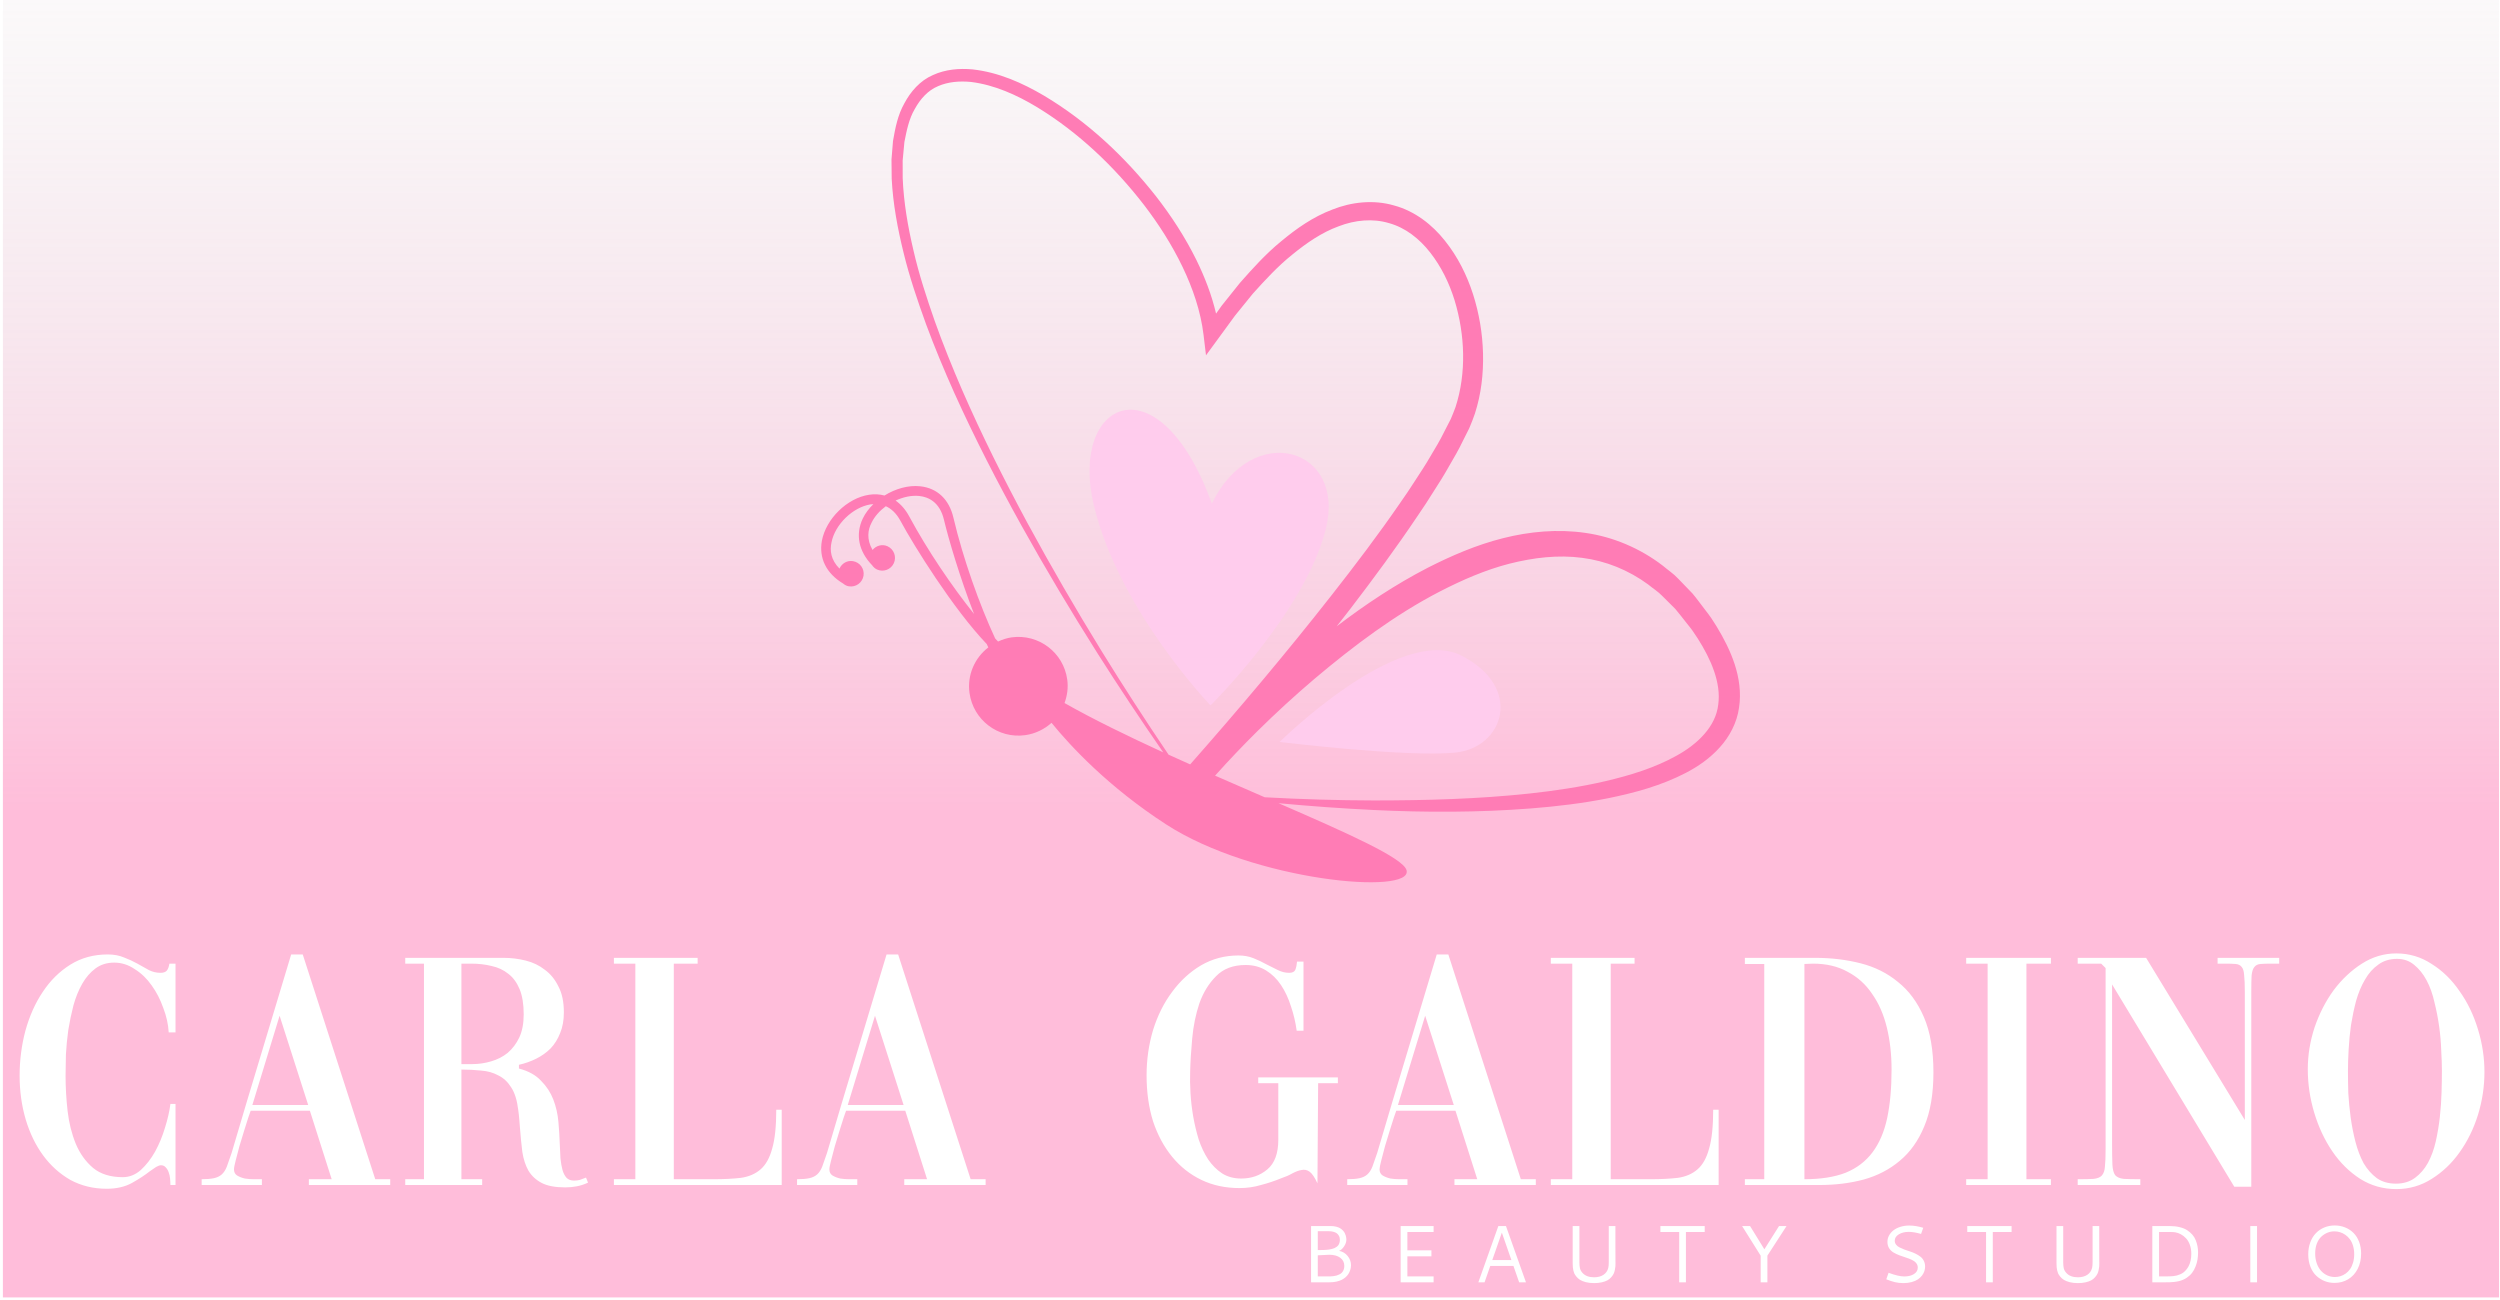 <svg width="577" height="300" viewBox="0 0 577 300" fill="none" xmlns="http://www.w3.org/2000/svg">
<g clip-path="url(#clip0)">
<rect x="-13" y="-37" width="615" height="386" fill="url(#paint0_linear)"/>
<g filter="url(#filter0_d)">
<path d="M39.331 269.5C39.331 269.028 39.304 268.531 39.252 268.007C39.2 267.482 39.095 267.011 38.938 266.592C38.781 266.12 38.545 265.727 38.231 265.413C37.969 265.098 37.602 264.941 37.131 264.941C36.869 264.941 36.502 265.072 36.031 265.334C35.612 265.596 35.114 265.937 34.538 266.356C33.491 267.194 32.129 268.085 30.453 269.028C28.829 269.919 26.892 270.365 24.64 270.365C21.549 270.365 18.747 269.683 16.233 268.321C13.772 266.906 11.677 265.02 9.949 262.661C8.22 260.303 6.885 257.552 5.942 254.408C4.999 251.211 4.528 247.831 4.528 244.268C4.528 240.705 4.973 237.246 5.864 233.892C6.806 230.486 8.142 227.499 9.87 224.931C11.598 222.311 13.72 220.215 16.233 218.643C18.747 217.071 21.628 216.285 24.875 216.285C26.289 216.285 27.546 216.521 28.646 216.992C29.746 217.412 30.767 217.883 31.71 218.407C32.653 218.931 33.543 219.429 34.381 219.901C35.219 220.32 36.109 220.53 37.052 220.53C37.681 220.53 38.152 220.372 38.466 220.058C38.781 219.691 38.99 219.141 39.095 218.407H40.509V234.285H38.938C38.833 232.399 38.414 230.512 37.681 228.626C37 226.687 36.109 224.958 35.01 223.438C33.91 221.866 32.6 220.608 31.081 219.665C29.615 218.669 28.044 218.171 26.368 218.171C24.692 218.171 23.252 218.617 22.047 219.508C20.842 220.399 19.821 221.578 18.983 223.045C18.145 224.512 17.464 226.189 16.941 228.076C16.469 229.91 16.076 231.796 15.762 233.735C15.5 235.622 15.317 237.508 15.212 239.395C15.16 241.229 15.134 242.853 15.134 244.268C15.134 246.941 15.291 249.666 15.605 252.443C15.919 255.168 16.548 257.683 17.491 259.989C18.433 262.242 19.769 264.102 21.497 265.57C23.225 266.985 25.504 267.692 28.332 267.692C29.851 267.692 31.239 267.142 32.496 266.041C33.753 264.889 34.852 263.474 35.795 261.797C36.738 260.068 37.497 258.233 38.073 256.294C38.702 254.303 39.121 252.469 39.331 250.792H40.509V269.5H39.331ZM46.541 268.164C47.693 268.164 48.636 268.085 49.369 267.928C50.102 267.771 50.705 267.482 51.176 267.063C51.647 266.644 52.04 266.041 52.354 265.255C52.669 264.417 53.035 263.369 53.454 262.111C55.706 254.46 57.984 246.836 60.289 239.237C62.593 231.587 64.898 223.936 67.202 216.285H69.873L86.607 268.164H90.063V269.5H71.287V268.164H76.551L71.523 252.364H57.854L57.304 253.936C57.042 254.722 56.727 255.718 56.361 256.923C55.994 258.129 55.628 259.334 55.261 260.539C54.947 261.744 54.659 262.845 54.397 263.84C54.135 264.836 54.004 265.517 54.004 265.884C54.004 266.513 54.24 266.985 54.711 267.299C55.235 267.614 55.837 267.849 56.518 268.007C57.199 268.111 57.88 268.164 58.561 268.164C59.294 268.164 59.87 268.164 60.289 268.164H60.446V269.5H46.541V268.164ZM58.246 251.028H71.13L64.531 230.434L58.246 251.028ZM106.493 268.164H111.285V269.5H93.531V268.164H97.851V218.407H93.531V217.071H116.235C117.963 217.071 119.665 217.281 121.341 217.7C123.017 218.119 124.483 218.827 125.74 219.822C127.05 220.765 128.097 222.049 128.883 223.674C129.721 225.246 130.14 227.237 130.14 229.648C130.14 231.482 129.852 233.08 129.276 234.443C128.752 235.805 128.019 236.984 127.076 237.98C126.133 238.923 125.033 239.709 123.776 240.338C122.519 240.967 121.184 241.438 119.77 241.753V242.617C121.969 243.194 123.672 244.137 124.876 245.447C126.133 246.705 127.076 248.146 127.704 249.77C128.333 251.395 128.726 253.124 128.883 254.958C129.04 256.74 129.145 258.443 129.197 260.068C129.249 261.22 129.302 262.321 129.354 263.369C129.459 264.365 129.616 265.255 129.826 266.041C130.035 266.775 130.349 267.378 130.768 267.849C131.187 268.269 131.763 268.478 132.497 268.478C132.968 268.478 133.413 268.426 133.832 268.321C134.251 268.164 134.67 268.007 135.089 267.849C135.141 267.849 135.194 267.823 135.246 267.771L135.718 268.95C134.827 269.369 133.937 269.657 133.047 269.814C132.209 269.972 131.344 270.05 130.454 270.05C128.15 270.05 126.343 269.71 125.033 269.028C123.724 268.347 122.703 267.404 121.969 266.199C121.289 264.993 120.817 263.552 120.555 261.875C120.346 260.198 120.163 258.338 120.005 256.294C119.953 255.666 119.901 255.011 119.848 254.329C119.796 253.648 119.717 252.941 119.613 252.207C119.351 249.954 118.801 248.198 117.963 246.941C117.177 245.683 116.182 244.766 114.978 244.189C113.825 243.561 112.516 243.194 111.05 243.089C109.583 242.932 108.064 242.853 106.493 242.853V268.164ZM106.493 218.407V241.596H109.007C110.473 241.596 111.914 241.386 113.328 240.967C114.794 240.547 116.077 239.892 117.177 239.002C118.277 238.058 119.168 236.879 119.848 235.464C120.529 233.997 120.87 232.215 120.87 230.119C120.87 227.761 120.555 225.822 119.927 224.303C119.298 222.783 118.434 221.604 117.334 220.765C116.235 219.875 114.951 219.272 113.485 218.958C112.018 218.591 110.447 218.407 108.771 218.407H106.493ZM180.419 252.128V269.5H141.689V268.164H146.638V218.407H141.689V217.071H161.014V218.407H155.515V268.164H164.707C167.116 268.164 169.211 268.059 170.992 267.849C172.825 267.587 174.344 266.932 175.548 265.884C176.753 264.836 177.643 263.238 178.219 261.089C178.848 258.941 179.162 255.954 179.162 252.128H180.419ZM183.958 268.164C185.11 268.164 186.052 268.085 186.786 267.928C187.519 267.771 188.121 267.482 188.593 267.063C189.064 266.644 189.457 266.041 189.771 265.255C190.085 264.417 190.452 263.369 190.871 262.111C193.123 254.46 195.401 246.836 197.706 239.237C200.01 231.587 202.315 223.936 204.619 216.285H207.29L224.023 268.164H227.48V269.5H208.704V268.164H213.968L208.94 252.364H195.27L194.72 253.936C194.458 254.722 194.144 255.718 193.778 256.923C193.411 258.129 193.044 259.334 192.678 260.539C192.364 261.744 192.075 262.845 191.814 263.84C191.552 264.836 191.421 265.517 191.421 265.884C191.421 266.513 191.656 266.985 192.128 267.299C192.652 267.614 193.254 267.849 193.935 268.007C194.616 268.111 195.296 268.164 195.977 268.164C196.711 268.164 197.287 268.164 197.706 268.164H197.863V269.5H183.958V268.164ZM195.663 251.028H208.547L201.948 230.434L195.663 251.028ZM300.847 233.892H299.276C299.014 231.953 298.569 230.067 297.941 228.233C297.365 226.399 296.605 224.774 295.662 223.359C294.72 221.944 293.568 220.818 292.206 219.979C290.844 219.141 289.273 218.722 287.492 218.722C284.612 218.722 282.333 219.586 280.657 221.316C278.981 222.993 277.698 225.089 276.808 227.604C275.97 230.119 275.42 232.818 275.158 235.7C274.896 238.53 274.739 241.098 274.687 243.403C274.634 244.871 274.661 246.495 274.765 248.277C274.87 250.059 275.08 251.866 275.394 253.701C275.708 255.482 276.127 257.238 276.651 258.967C277.227 260.696 277.96 262.242 278.85 263.605C279.741 264.915 280.815 265.989 282.071 266.827C283.328 267.614 284.795 268.007 286.471 268.007C288.828 268.007 290.844 267.299 292.52 265.884C294.196 264.469 295.034 262.19 295.034 259.046V245.997H290.399V244.661H308.782V245.997H304.226L304.068 269.107C303.44 267.744 302.838 266.854 302.262 266.434C301.685 266.015 301.057 265.884 300.376 266.041C299.748 266.146 299.041 266.408 298.255 266.827C297.522 267.247 296.684 267.613 295.741 267.928C294.222 268.557 292.651 269.081 291.027 269.5C289.456 269.972 287.806 270.207 286.078 270.207C282.831 270.207 279.898 269.579 277.279 268.321C274.661 267.063 272.409 265.282 270.523 262.976C268.638 260.67 267.171 257.945 266.124 254.801C265.129 251.604 264.631 248.067 264.631 244.189C264.631 240.574 265.129 237.089 266.124 233.735C267.171 230.381 268.638 227.447 270.523 224.931C272.409 222.364 274.634 220.32 277.201 218.8C279.819 217.281 282.7 216.521 285.842 216.521C287.099 216.521 288.252 216.73 289.299 217.15C290.347 217.569 291.342 218.04 292.284 218.565C293.227 219.036 294.117 219.482 294.955 219.901C295.793 220.32 296.658 220.53 297.548 220.53C298.281 220.53 298.753 220.294 298.962 219.822C299.171 219.298 299.302 218.669 299.355 217.936H300.847V233.892ZM310.94 268.164C312.092 268.164 313.035 268.085 313.768 267.928C314.502 267.771 315.104 267.482 315.575 267.063C316.047 266.644 316.44 266.041 316.754 265.255C317.068 264.417 317.435 263.369 317.854 262.111C320.106 254.46 322.384 246.836 324.688 239.237C326.993 231.587 329.297 223.936 331.602 216.285H334.273L351.006 268.164H354.463V269.5H335.687V268.164H340.95L335.923 252.364H322.253L321.703 253.936C321.441 254.722 321.127 255.718 320.76 256.923C320.394 258.129 320.027 259.334 319.661 260.539C319.346 261.744 319.058 262.845 318.796 263.84C318.534 264.836 318.404 265.517 318.404 265.884C318.404 266.513 318.639 266.985 319.111 267.299C319.634 267.614 320.237 267.849 320.917 268.007C321.598 268.111 322.279 268.164 322.96 268.164C323.693 268.164 324.269 268.164 324.688 268.164H324.845V269.5H310.94V268.164ZM322.646 251.028H335.53L328.931 230.434L322.646 251.028ZM396.661 252.128V269.5H357.93V268.164H362.879V218.407H357.93V217.071H377.256V218.407H371.757V268.164H380.949C383.358 268.164 385.453 268.059 387.233 267.849C389.067 267.587 390.585 266.932 391.79 265.884C392.995 264.836 393.885 263.238 394.461 261.089C395.09 258.941 395.404 255.954 395.404 252.128H396.661ZM402.714 217.071H418.976C422.642 217.071 426.125 217.49 429.424 218.329C432.724 219.167 435.604 220.608 438.066 222.652C440.58 224.643 442.57 227.342 444.037 230.748C445.503 234.154 446.236 238.399 446.236 243.482C446.236 248.46 445.529 252.626 444.115 255.98C442.753 259.281 440.868 261.928 438.459 263.919C436.102 265.91 433.326 267.351 430.131 268.242C426.989 269.081 423.611 269.5 419.997 269.5H402.714V268.164H407.192V218.486H402.714V217.071ZM416.462 218.486V268.164C420.233 268.164 423.401 267.666 425.968 266.67C428.534 265.622 430.603 264.05 432.174 261.954C433.745 259.858 434.871 257.238 435.552 254.094C436.233 250.897 436.573 247.15 436.573 242.853C436.573 239.342 436.207 236.093 435.473 233.106C434.74 230.119 433.614 227.552 432.095 225.403C430.629 223.202 428.743 221.499 426.439 220.294C424.187 219.036 421.516 218.407 418.426 218.407L416.462 218.486ZM453.793 217.071H473.355V218.407H467.698V268.164H473.355V269.5H453.793V268.164H458.742V218.407H453.793V217.071ZM479.531 268.164C481.102 268.164 482.333 268.138 483.223 268.085C484.114 267.98 484.742 267.718 485.109 267.299C485.528 266.827 485.763 266.146 485.816 265.255C485.921 264.312 485.973 262.976 485.973 261.247V219.429L484.952 218.407H479.531V217.071H495.322L518.104 254.487V224.931C518.104 223.255 518.052 221.971 517.947 221.08C517.895 220.189 517.711 219.56 517.397 219.193C517.083 218.774 516.612 218.538 515.983 218.486C515.407 218.434 514.595 218.407 513.548 218.407H511.819V217.071H526.039V218.407H524.232C523.184 218.407 522.346 218.434 521.718 218.486C521.09 218.538 520.618 218.774 520.304 219.193C519.99 219.56 519.78 220.189 519.675 221.08C519.623 221.971 519.597 223.255 519.597 224.931V269.893H515.669L487.466 223.202V259.91C487.466 262.006 487.492 263.631 487.544 264.784C487.597 265.884 487.806 266.696 488.173 267.22C488.592 267.692 489.246 267.98 490.137 268.085C491.027 268.138 492.31 268.164 493.986 268.164V269.5H479.531V268.164ZM553.064 216.049C556.049 216.049 558.772 216.861 561.234 218.486C563.748 220.058 565.895 222.154 567.676 224.774C569.509 227.342 570.923 230.277 571.918 233.578C572.913 236.827 573.411 240.102 573.411 243.403C573.411 246.757 572.913 250.059 571.918 253.308C570.923 256.504 569.509 259.386 567.676 261.954C565.895 264.469 563.748 266.513 561.234 268.085C558.772 269.657 556.049 270.443 553.064 270.443C550.026 270.443 547.25 269.657 544.736 268.085C542.222 266.461 540.075 264.338 538.294 261.718C536.514 259.098 535.126 256.137 534.131 252.836C533.135 249.535 532.638 246.181 532.638 242.775C532.638 239.526 533.162 236.303 534.209 233.106C535.309 229.91 536.775 227.054 538.609 224.538C540.494 222.023 542.667 219.979 545.129 218.407C547.591 216.835 550.235 216.049 553.064 216.049ZM553.221 217.307C551.545 217.307 550.105 217.752 548.9 218.643C547.695 219.482 546.674 220.634 545.836 222.102C544.998 223.517 544.317 225.141 543.794 226.975C543.322 228.757 542.929 230.617 542.615 232.556C542.353 234.443 542.17 236.329 542.065 238.216C541.96 240.05 541.908 241.7 541.908 243.168C541.908 244.687 541.934 246.39 541.987 248.277C542.091 250.111 542.275 251.997 542.537 253.936C542.798 255.823 543.165 257.683 543.636 259.517C544.108 261.351 544.736 263.002 545.522 264.469C546.36 265.884 547.381 267.037 548.586 267.928C549.79 268.766 551.257 269.186 552.985 269.186C554.713 269.186 556.18 268.74 557.385 267.849C558.589 266.958 559.584 265.806 560.37 264.391C561.155 262.923 561.758 261.273 562.177 259.439C562.596 257.552 562.91 255.666 563.119 253.779C563.329 251.84 563.46 249.954 563.512 248.12C563.565 246.233 563.591 244.556 563.591 243.089C563.591 241.779 563.538 240.233 563.434 238.451C563.381 236.67 563.224 234.836 562.962 232.949C562.701 231.063 562.334 229.176 561.862 227.29C561.443 225.403 560.841 223.726 560.056 222.259C559.27 220.792 558.327 219.613 557.227 218.722C556.128 217.778 554.792 217.307 553.221 217.307Z" fill="white"/>
</g>
<g filter="url(#filter1_d)">
<path d="M304.146 280.161V284.52C304.262 284.514 304.463 284.511 304.749 284.511C305.036 284.504 305.258 284.501 305.416 284.501C305.574 284.495 305.796 284.483 306.083 284.465C306.369 284.44 306.597 284.416 306.768 284.392C306.944 284.361 307.154 284.319 307.398 284.264C307.648 284.203 307.848 284.136 308.001 284.063C308.159 283.984 308.324 283.886 308.494 283.77C308.671 283.648 308.808 283.514 308.905 283.368C309.002 283.222 309.081 283.048 309.142 282.847C309.209 282.64 309.243 282.415 309.243 282.171C309.243 281.988 309.225 281.815 309.188 281.65C309.151 281.486 309.075 281.309 308.96 281.12C308.844 280.931 308.695 280.77 308.512 280.636C308.329 280.502 308.077 280.389 307.754 280.298C307.438 280.207 307.069 280.161 306.649 280.161H304.146ZM304.146 285.726V290.588H306.567C306.786 290.588 306.968 290.588 307.115 290.588C307.267 290.582 307.483 290.563 307.763 290.533C308.043 290.496 308.281 290.451 308.476 290.396C308.677 290.335 308.899 290.246 309.142 290.131C309.386 290.009 309.581 289.866 309.727 289.701C309.879 289.537 310.007 289.327 310.111 289.071C310.214 288.809 310.266 288.513 310.266 288.184C310.266 287.374 309.952 286.741 309.325 286.284C308.698 285.826 307.855 285.598 306.795 285.598C306.679 285.598 305.796 285.641 304.146 285.726ZM302.594 278.973H307.17C307.614 278.973 308.019 279.022 308.384 279.119C308.756 279.21 309.06 279.329 309.298 279.475C309.541 279.622 309.754 279.795 309.937 279.996C310.126 280.197 310.269 280.392 310.366 280.581C310.464 280.77 310.543 280.971 310.604 281.184C310.665 281.397 310.701 281.574 310.713 281.714C310.732 281.848 310.741 281.976 310.741 282.098C310.741 282.628 310.561 283.158 310.202 283.688C309.843 284.212 309.462 284.55 309.06 284.702C309.864 284.849 310.521 285.239 311.033 285.872C311.55 286.5 311.809 287.216 311.809 288.02C311.809 288.209 311.791 288.407 311.754 288.614C311.724 288.821 311.66 289.055 311.563 289.317C311.465 289.579 311.341 289.829 311.188 290.067C311.036 290.304 310.829 290.542 310.567 290.78C310.305 291.011 310.004 291.212 309.663 291.383C309.328 291.553 308.914 291.693 308.421 291.803C307.934 291.907 307.398 291.958 306.813 291.958H302.594V278.973ZM323.269 291.958V278.973H330.877V280.344H324.821V284.584H330.374V285.955H324.821V290.588H330.877V291.958H323.269ZM345.816 278.973H347.578L352.191 291.958H350.62L349.304 288.184H343.953L342.637 291.958H341.203L345.816 278.973ZM346.629 280.49L344.418 286.823H348.83L346.629 280.49ZM362.974 278.973H364.527V287.389C364.527 287.907 364.57 288.352 364.655 288.723C364.746 289.095 364.935 289.442 365.221 289.765C365.83 290.454 366.728 290.798 367.915 290.798C368.774 290.798 369.489 290.612 370.062 290.24C370.64 289.863 371.014 289.333 371.185 288.65C371.264 288.327 371.304 287.907 371.304 287.389V278.973H372.838C372.838 280.928 372.838 282.528 372.838 283.77C372.844 285.013 372.847 285.811 372.847 286.164C372.847 286.512 372.847 286.792 372.847 287.006C372.853 287.213 372.856 287.386 372.856 287.526C372.856 287.807 372.85 288.053 372.838 288.267C372.826 288.474 372.783 288.748 372.71 289.089C372.643 289.43 372.549 289.729 372.427 289.985C372.305 290.234 372.12 290.502 371.87 290.789C371.626 291.075 371.334 291.313 370.993 291.501C370.658 291.684 370.226 291.836 369.696 291.958C369.172 292.08 368.579 292.141 367.915 292.141C367.203 292.141 366.563 292.068 365.997 291.922C365.431 291.769 364.987 291.59 364.664 291.383C364.341 291.176 364.061 290.926 363.824 290.633C363.592 290.341 363.431 290.091 363.339 289.884C363.254 289.671 363.184 289.448 363.129 289.217C363.026 288.815 362.974 288.245 362.974 287.508V278.973ZM383.219 278.973H393.447V280.344H389.111V291.958H387.559V280.344H383.219V278.973ZM402.078 278.973H403.915L407.218 284.337L410.6 278.973H412.332L407.914 285.808V291.958H406.361V285.808L402.078 278.973ZM440.658 278.854C441.657 278.854 442.731 279.028 443.883 279.375L443.382 280.791C442.286 280.475 441.336 280.316 440.531 280.316C439.63 280.316 438.867 280.508 438.238 280.892C437.617 281.27 437.307 281.76 437.307 282.363C437.307 282.698 437.408 282.997 437.61 283.259C437.808 283.521 438.073 283.734 438.403 283.898C438.732 284.063 439.106 284.227 439.525 284.392C439.948 284.55 440.374 284.696 440.804 284.83C441.242 284.964 441.672 285.135 442.091 285.342C442.514 285.549 442.888 285.778 443.217 286.027C443.546 286.271 443.808 286.591 444.01 286.987C444.212 287.383 444.313 287.831 444.313 288.331C444.313 288.678 444.257 289.025 444.149 289.372C444.037 289.713 443.857 290.055 443.599 290.396C443.344 290.731 443.026 291.026 442.649 291.282C442.271 291.538 441.796 291.745 441.216 291.904C440.643 292.062 440.004 292.141 439.297 292.141C438.593 292.141 437.939 292.068 437.344 291.922C436.753 291.776 436.091 291.556 435.354 291.264L435.881 289.756C437.404 290.323 438.608 290.606 439.491 290.606C440.415 290.606 441.167 290.42 441.747 290.048C442.331 289.677 442.622 289.18 442.622 288.559C442.622 288.145 442.492 287.788 442.23 287.49C441.975 287.185 441.639 286.942 441.227 286.759C440.816 286.57 440.363 286.396 439.865 286.238C439.364 286.073 438.867 285.899 438.365 285.717C437.875 285.528 437.419 285.312 437.007 285.068C436.599 284.824 436.263 284.495 436.001 284.081C435.747 283.667 435.619 283.179 435.619 282.619C435.619 282.119 435.735 281.641 435.975 281.184C436.218 280.727 436.551 280.328 436.977 279.987C437.404 279.64 437.939 279.366 438.578 279.165C439.214 278.958 439.91 278.854 440.658 278.854ZM454.044 278.973H464.275V280.344H459.936V291.958H458.383V280.344H454.044V278.973ZM474.638 278.973H476.19V287.389C476.19 287.907 476.235 288.352 476.317 288.723C476.411 289.095 476.598 289.442 476.886 289.765C477.492 290.454 478.39 290.798 479.58 290.798C480.436 290.798 481.155 290.612 481.727 290.24C482.303 289.863 482.677 289.333 482.849 288.65C482.928 288.327 482.969 287.907 482.969 287.389V278.973H484.503C484.503 280.928 484.503 282.528 484.503 283.77C484.506 285.013 484.51 285.811 484.51 286.164C484.51 286.512 484.51 286.792 484.51 287.006C484.518 287.213 484.521 287.386 484.521 287.526C484.521 287.807 484.514 288.053 484.503 288.267C484.492 288.474 484.447 288.748 484.376 289.089C484.308 289.43 484.211 289.729 484.091 289.985C483.968 290.234 483.784 290.502 483.534 290.789C483.291 291.075 482.999 291.313 482.658 291.501C482.322 291.684 481.892 291.836 481.36 291.958C480.837 292.08 480.242 292.141 479.58 292.141C478.865 292.141 478.229 292.068 477.66 291.922C477.096 291.769 476.65 291.59 476.329 291.383C476.003 291.176 475.726 290.926 475.487 290.633C475.255 290.341 475.094 290.091 475.004 289.884C474.918 289.671 474.847 289.448 474.795 289.217C474.69 288.815 474.638 288.245 474.638 287.508V278.973ZM498.307 280.344V290.588H500.2C500.473 290.588 500.697 290.585 500.873 290.578C501.057 290.572 501.3 290.554 501.607 290.524C501.917 290.493 502.183 290.448 502.4 290.387C502.624 290.326 502.878 290.237 503.159 290.122C503.443 290.006 503.698 289.866 503.915 289.701C504.135 289.537 504.356 289.327 504.573 289.071C504.794 288.815 504.985 288.525 505.149 288.203C505.549 287.429 505.752 286.488 505.752 285.379C505.752 284.611 505.639 283.92 505.415 283.304C505.194 282.683 504.899 282.18 504.528 281.797C504.162 281.407 503.769 281.099 503.35 280.874C502.935 280.648 502.501 280.496 502.044 280.417C501.775 280.368 501.371 280.344 500.828 280.344H498.307ZM500.776 278.973C501.614 278.973 502.377 279.058 503.065 279.229C503.754 279.393 504.33 279.628 504.794 279.932C505.261 280.237 505.665 280.581 505.998 280.965C506.335 281.349 506.593 281.778 506.777 282.253C506.964 282.723 507.102 283.185 507.184 283.642C507.27 284.099 507.315 284.574 507.315 285.068C507.315 285.634 507.27 286.18 507.184 286.704C507.102 287.228 506.952 287.761 506.739 288.303C506.53 288.845 506.264 289.333 505.935 289.765C505.613 290.192 505.19 290.578 504.674 290.926C504.158 291.267 503.571 291.52 502.912 291.684C502.572 291.769 502.19 291.833 501.771 291.876C501.348 291.919 501.004 291.943 500.727 291.949C500.454 291.955 500.069 291.958 499.568 291.958H496.754V278.973H500.776ZM519.369 278.973H520.921V291.958H519.369V278.973ZM538.855 278.836C539.712 278.836 540.513 278.988 541.257 279.293C542.005 279.591 542.653 280.015 543.191 280.563C543.741 281.111 544.171 281.797 544.482 282.619C544.792 283.435 544.946 284.334 544.946 285.315C544.946 286.643 544.68 287.825 544.153 288.861C543.629 289.89 542.896 290.688 541.96 291.255C541.029 291.815 539.97 292.095 538.792 292.095C538.01 292.095 537.265 291.958 536.551 291.684C535.84 291.404 535.197 290.999 534.624 290.469C534.052 289.939 533.596 289.247 533.255 288.395C532.915 287.536 532.743 286.57 532.743 285.497C532.743 284.492 532.9 283.572 533.21 282.738C533.521 281.903 533.947 281.203 534.49 280.636C535.032 280.063 535.676 279.622 536.424 279.311C537.172 278.994 537.984 278.836 538.855 278.836ZM538.773 280.197C538.219 280.197 537.684 280.301 537.172 280.508C536.663 280.715 536.192 281.02 535.758 281.422C535.331 281.818 534.987 282.354 534.725 283.03C534.471 283.7 534.344 284.459 534.344 285.306C534.344 286.116 534.46 286.865 534.699 287.554C534.935 288.236 535.26 288.809 535.668 289.272C536.076 289.735 536.555 290.094 537.108 290.35C537.67 290.606 538.268 290.734 538.908 290.734C539.342 290.734 539.764 290.67 540.18 290.542C540.599 290.414 540.999 290.213 541.384 289.939C541.77 289.659 542.103 289.317 542.391 288.915C542.682 288.513 542.911 288.017 543.083 287.426C543.259 286.835 543.348 286.186 543.348 285.479C543.348 284.76 543.255 284.102 543.075 283.505C542.892 282.908 542.649 282.409 542.342 282.007C542.046 281.605 541.695 281.267 541.295 280.992C540.898 280.712 540.486 280.511 540.06 280.389C539.641 280.261 539.211 280.197 538.773 280.197Z" fill="white"/>
</g>
<g filter="url(#filter2_d)">
<path d="M189.691 120.812C190.642 115.74 195.519 110.961 200.572 110.191C201.836 109.992 203.028 110.069 204.141 110.364C206.664 108.797 209.648 107.934 212.389 108.233C216.329 108.661 219.051 111.236 220.046 115.47C222.312 125.088 226.129 135.702 229.684 143.358C229.903 143.587 230.146 143.84 230.352 144.065C231.335 143.619 232.369 143.256 233.491 143.102C239.728 142.247 245.466 146.61 246.32 152.844C246.581 154.75 246.306 156.58 245.693 158.262C252.398 162.057 260.305 165.902 268.477 169.652C263.279 162.131 258.222 154.538 253.329 146.825C247.221 137.162 241.345 127.343 235.783 117.352C230.227 107.354 224.99 97.175 220.274 86.73C217.942 81.504 215.723 76.211 213.733 70.827C211.785 65.425 209.917 59.986 208.558 54.38C207.175 48.784 206.101 43.08 205.802 37.251L205.757 32.802L206.106 28.533C206.626 25.553 207.19 22.567 208.721 19.863C210.132 17.183 212.336 14.608 215.302 13.331C218.215 11.99 221.407 11.748 224.422 12.01C230.471 12.674 235.961 15.136 240.981 18.091C251.005 24.081 259.593 32.145 266.775 41.264C270.342 45.841 273.533 50.748 276.129 56.002C278.049 59.928 279.654 64.059 280.667 68.375L281.974 66.546L286.179 61.288C289.151 57.919 292.175 54.556 295.719 51.668C299.214 48.76 303.031 46.062 307.473 44.382C311.841 42.627 316.977 42.027 321.743 43.419C326.561 44.714 330.577 47.878 333.505 51.58C336.474 55.29 338.574 59.535 339.99 63.945C341.394 68.363 342.166 72.959 342.281 77.586C342.396 82.213 341.872 86.909 340.42 91.426C340.04 92.582 339.613 93.589 339.103 94.834L337.619 97.791C336.689 99.763 335.525 101.734 334.385 103.695C333.27 105.692 332.075 107.583 330.864 109.451C329.685 111.353 328.473 113.22 327.205 115.044C322.247 122.437 316.981 129.569 311.597 136.599C310.579 137.927 309.536 139.225 308.511 140.554C315.11 135.52 322.045 130.907 329.505 127.047C335.015 124.246 340.767 121.756 346.897 120.215C353.013 118.669 359.51 118.057 365.934 118.995C372.348 119.909 378.534 122.567 383.65 126.463C384.869 127.498 386.244 128.387 387.326 129.557L390.64 132.993C391.656 134.204 392.565 135.489 393.535 136.739C394.019 137.387 394.477 137.928 394.975 138.678L396.189 140.577C397.841 143.292 399.34 146.184 400.356 149.285C401.371 152.386 401.904 155.846 401.372 159.309C400.903 162.795 399.162 166.053 396.887 168.534C394.616 171.053 391.888 172.927 389.064 174.392C383.392 177.332 377.383 178.948 371.394 180.184C365.389 181.403 359.34 182.115 353.298 182.593C341.206 183.529 329.102 183.532 317.054 182.95C309.71 182.593 302.389 182.064 295.077 181.377C311.142 188.351 323.877 194.041 324.632 196.847C326.193 202.698 289.357 199.396 269.103 186.249C255.788 177.6 247.099 168.238 242.691 162.829C241.044 164.308 238.955 165.354 236.592 165.678C230.355 166.533 224.617 162.17 223.762 155.936C223.189 151.755 224.986 147.82 228.103 145.419C227.978 145.163 227.864 144.906 227.738 144.644C219.995 136.543 210.86 121.846 207.856 116.264C206.862 114.407 205.656 113.377 204.446 112.835C203.033 113.879 201.85 115.191 201.148 116.657C200.313 118.252 199.948 120.465 201.385 122.931C202.203 121.929 203.593 121.517 204.827 122.069C206.309 122.743 206.971 124.483 206.306 125.97C205.637 127.451 203.9 128.112 202.419 127.444C201.947 127.224 201.583 126.884 201.3 126.475C198.145 123.206 197.401 119.346 199.126 115.681C199.711 114.465 200.562 113.342 201.57 112.353C201.353 112.37 201.133 112.387 200.922 112.415C196.811 113.057 192.675 117.098 191.904 121.23C191.508 122.992 191.733 125.214 193.75 127.23C194.283 126.047 195.515 125.287 196.864 125.511C198.47 125.771 199.561 127.284 199.301 128.885C199.034 130.493 197.526 131.583 195.92 131.323C195.404 131.25 194.969 130.998 194.593 130.68C190.685 128.339 188.974 124.807 189.691 120.812ZM323.065 112.208C324.332 110.424 325.537 108.603 326.714 106.773C327.911 104.946 329.108 103.12 330.161 101.287C331.252 99.449 332.368 97.64 333.338 95.631L334.85 92.69C335.163 91.894 335.626 90.869 335.94 89.942C338.468 82.154 338.142 73.29 335.717 65.304C334.481 61.304 332.617 57.507 330.101 54.3C327.61 51.089 324.352 48.536 320.589 47.499C316.865 46.374 312.764 46.76 308.949 48.231C305.098 49.636 301.562 52.062 298.283 54.745C294.954 57.403 292.017 60.598 289.134 63.805L285.036 68.854L281.188 74.121L278.346 78.004L277.775 73.271C277.127 67.879 275.323 62.581 272.917 57.573C270.503 52.553 267.484 47.81 264.076 43.355C257.234 34.487 248.933 26.579 239.407 20.768C234.657 17.886 229.474 15.584 224.139 14.919C221.494 14.658 218.829 14.867 216.509 15.886C214.151 16.859 212.388 18.867 211.136 21.149C209.792 23.418 209.251 26.148 208.739 28.757L208.336 33.014L208.342 37.13C208.571 42.729 209.536 48.304 210.83 53.809C212.091 59.324 213.871 64.73 215.735 70.092C217.644 75.447 219.776 80.727 222.029 85.944C226.575 96.386 231.687 106.595 237.093 116.634C242.524 126.662 248.257 136.533 254.238 146.259C259.227 154.348 264.396 162.322 269.704 170.179C271.359 170.933 273.02 171.692 274.692 172.424C285.92 159.69 296.908 146.671 307.388 133.305C312.798 126.414 318.106 119.407 323.065 112.208ZM317.116 180.746C329.115 180.738 341.117 180.418 352.982 179.149C358.909 178.499 364.806 177.626 370.561 176.285C376.289 174.942 381.969 173.196 386.924 170.425C391.85 167.724 396.005 163.668 396.571 158.609C397.275 153.565 394.852 148.104 391.865 143.403L390.616 141.535C390.276 141.043 389.758 140.432 389.333 139.887C388.434 138.776 387.586 137.613 386.653 136.533L383.647 133.542C382.667 132.501 381.453 131.791 380.375 130.88C375.866 127.582 370.64 125.441 365.133 124.748C359.626 124.016 353.942 124.691 348.41 126.092C342.867 127.508 337.503 129.853 332.319 132.518C321.932 137.896 312.406 145.059 303.361 152.695C298.838 156.537 294.462 160.552 290.226 164.736C286.865 168.054 283.588 171.517 280.44 175.02C284.322 176.728 288.179 178.4 291.891 180.009C300.295 180.474 308.714 180.723 317.116 180.746ZM209.851 115.192C214.091 123.066 219.757 131.4 224.814 137.707C221.52 129.255 218.87 120.196 217.872 115.989C216.899 111.83 214.225 110.69 212.164 110.472C210.386 110.287 208.478 110.711 206.702 111.532C207.923 112.391 209.004 113.607 209.851 115.192Z" fill="#FF7CB5"/>
<path d="M337.321 147.327C351.721 154.704 347.058 168.603 335.839 169.706C324.62 170.815 295.334 167.244 295.334 167.244C295.334 167.244 322.92 139.943 337.321 147.327Z" fill="#FFCCED"/>
<path d="M279.393 158.805C279.393 158.805 258.319 136.927 252.473 112.688C246.621 88.463 267.5 78.523 279.702 112.242C288.945 93.02 310.856 99.128 305.96 118.247C301.093 137.376 279.393 158.805 279.393 158.805Z" fill="#FFCCED"/>
</g>
</g>
<defs>
<filter id="filter0_d" x="0.528" y="216.049" width="576.883" height="62.394" filterUnits="userSpaceOnUse" color-interpolation-filters="sRGB">
<feFlood flood-opacity="0" result="BackgroundImageFix"/>
<feColorMatrix in="SourceAlpha" type="matrix" values="0 0 0 0 0 0 0 0 0 0 0 0 0 0 0 0 0 0 127 0"/>
<feOffset dy="4"/>
<feGaussianBlur stdDeviation="2"/>
<feColorMatrix type="matrix" values="0 0 0 0 0 0 0 0 0 0 0 0 0 0 0 0 0 0 0.25 0"/>
<feBlend mode="normal" in2="BackgroundImageFix" result="effect1_dropShadow"/>
<feBlend mode="normal" in="SourceGraphic" in2="effect1_dropShadow" result="shape"/>
</filter>
<filter id="filter1_d" x="298.594" y="278.836" width="250.352" height="21.305" filterUnits="userSpaceOnUse" color-interpolation-filters="sRGB">
<feFlood flood-opacity="0" result="BackgroundImageFix"/>
<feColorMatrix in="SourceAlpha" type="matrix" values="0 0 0 0 0 0 0 0 0 0 0 0 0 0 0 0 0 0 127 0"/>
<feOffset dy="4"/>
<feGaussianBlur stdDeviation="2"/>
<feColorMatrix type="matrix" values="0 0 0 0 0 0 0 0 0 0 0 0 0 0 0 0 0 0 0.25 0"/>
<feBlend mode="normal" in2="BackgroundImageFix" result="effect1_dropShadow"/>
<feBlend mode="normal" in="SourceGraphic" in2="effect1_dropShadow" result="shape"/>
</filter>
<filter id="filter2_d" x="171.143" y="-9.746" width="238.9" height="233.355" filterUnits="userSpaceOnUse" color-interpolation-filters="sRGB">
<feFlood flood-opacity="0" result="BackgroundImageFix"/>
<feColorMatrix in="SourceAlpha" type="matrix" values="0 0 0 0 0 0 0 0 0 0 0 0 0 0 0 0 0 0 127 0"/>
<feOffset dy="4"/>
<feGaussianBlur stdDeviation="2"/>
<feColorMatrix type="matrix" values="0 0 0 0 0 0 0 0 0 0 0 0 0 0 0 0 0 0 0.25 0"/>
<feBlend mode="normal" in2="BackgroundImageFix" result="effect1_dropShadow"/>
<feBlend mode="normal" in="SourceGraphic" in2="effect1_dropShadow" result="shape"/>
</filter>
<linearGradient id="paint0_linear" x1="294.5" y1="-37" x2="294.5" y2="349" gradientUnits="userSpaceOnUse">
<stop stop-color="#C4C4C4" stop-opacity="0"/>
<stop offset="0.58" stop-color="#FF7CB5" stop-opacity="0.5"/>
</linearGradient>
<clipPath id="clip0">
<rect width="576.111" height="299.444" fill="white" transform="translate(0.667)"/>
</clipPath>
</defs>
</svg>
